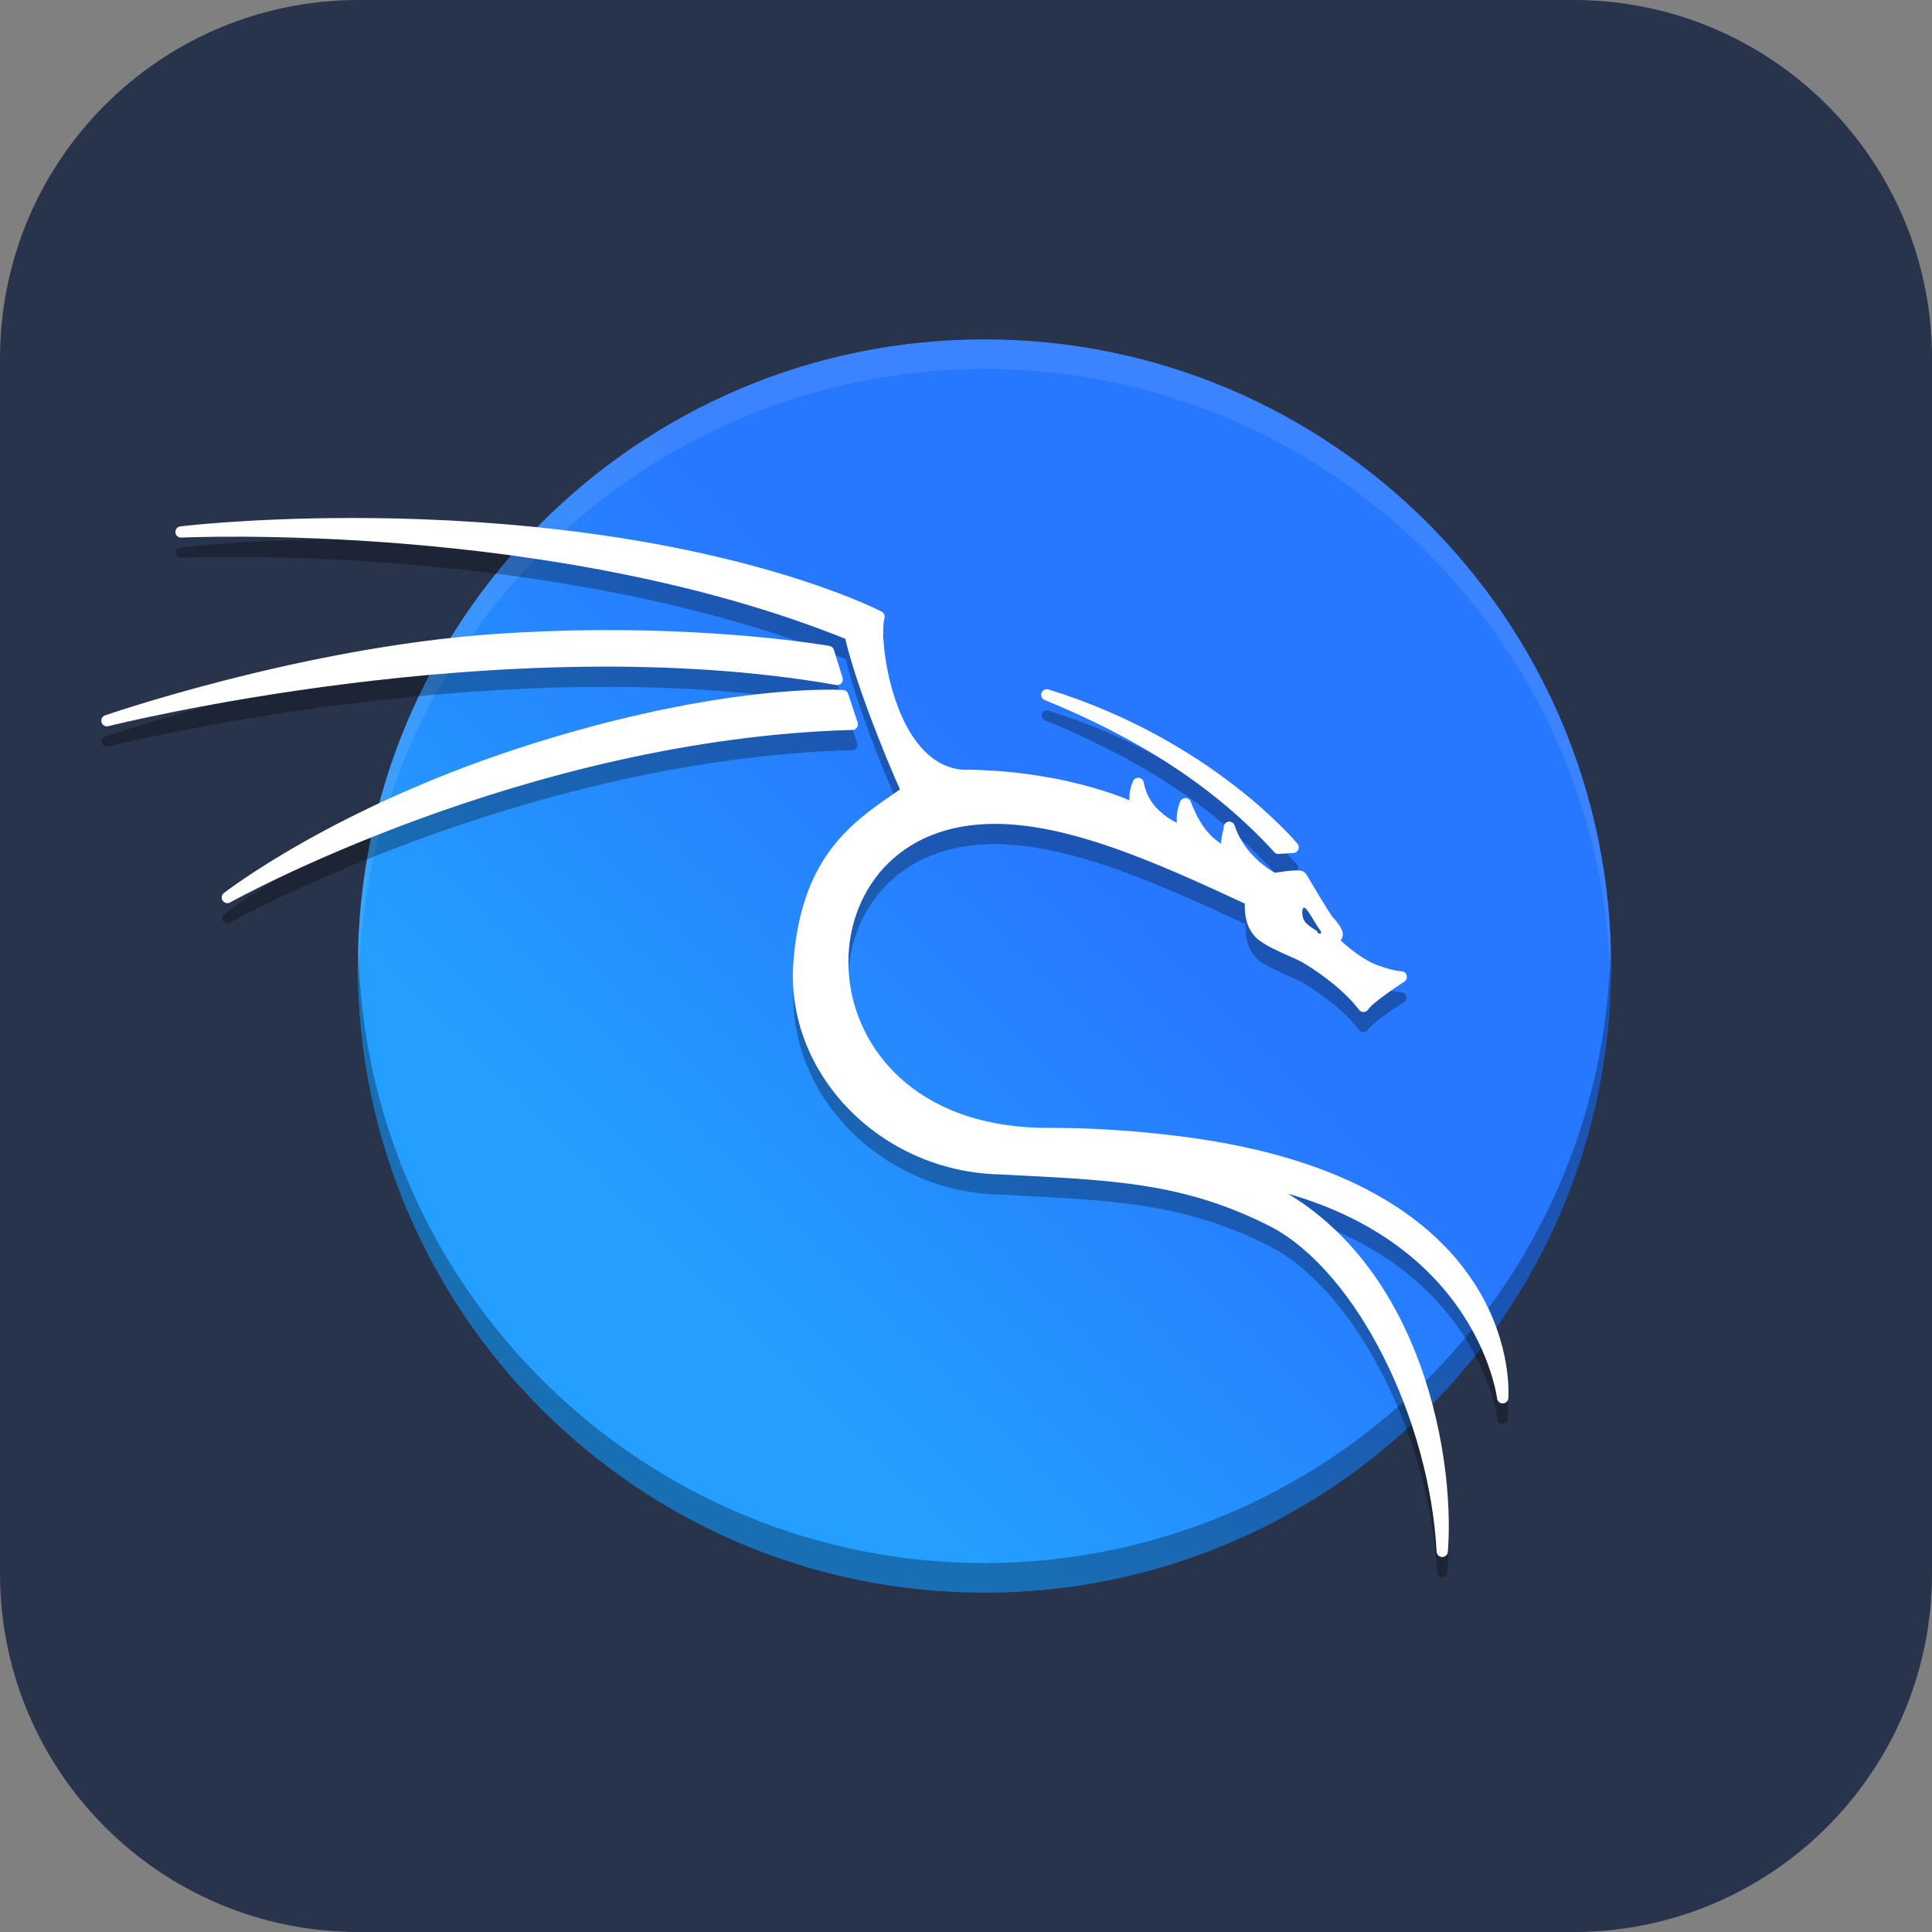 <?xml version="1.0" encoding="UTF-8" standalone="no"?>
<!DOCTYPE svg PUBLIC "-//W3C//DTD SVG 1.1//EN" "http://www.w3.org/Graphics/SVG/1.1/DTD/svg11.dtd">
<!-- Created with Vectornator (http://vectornator.io/) -->
<svg height="100%" stroke-miterlimit="10" style="fill-rule:nonzero;clip-rule:evenodd;stroke-linecap:round;stroke-linejoin:round;" version="1.1" viewBox="0 0 512 512" width="100%" xml:space="preserve" xmlns="http://www.w3.org/2000/svg" xmlns:vectornator="http://vectornator.io" xmlns:xlink="http://www.w3.org/1999/xlink">
<rect x="0" y="0" width="512" height="512" fill="#808080" stroke="none"/>
<defs>
<linearGradient gradientTransform="matrix(0.914 0 0 0.914 13.671 19.86)" gradientUnits="userSpaceOnUse" id="LinearGradient" x1="194.594" x2="313.271" y1="356.761" y2="238.084">
<stop offset="0" stop-color="#249eff"/>
<stop offset="1" stop-color="#2777ff"/>
</linearGradient>
</defs>
<g id="Ebene-1" vectornator:layerName="Ebene 1">
<path d="M2.84217e-14 95C2.84217e-14 42.533 42.533 0 95 0L417 0C469.467 0 512 42.533 512 95L512 417C512 469.467 469.467 512 417 512L95 512C42.533 512 2.84217e-14 469.467 2.84217e-14 417L2.84217e-14 95Z" fill="#28334c" fill-rule="nonzero" opacity="1" stroke="none" vectornator:layerName="Rechteck 1"/>
<g opacity="1" vectornator:layerName="kali-1.svg">
<g opacity="1" vectornator:layerName="g">
<path d="M94.837 256C94.837 164.288 169.184 89.941 260.896 89.941C352.608 89.941 426.955 164.288 426.955 256C426.955 347.712 352.608 422.059 260.896 422.059C169.184 422.059 94.837 347.712 94.837 256Z" fill="url(#LinearGradient)" fill-rule="nonzero" opacity="1" stroke="none" vectornator:layerName="circle"/>
<path d="M426.791 251.413C425.025 341.791 351.292 414.156 260.896 414.228C171.007 414.173 97.48 342.602 95.001 252.747C94.937 253.829 94.883 254.912 94.84 255.995C94.84 347.707 169.187 422.055 260.899 422.055C352.611 422.055 426.958 347.707 426.958 255.995C426.925 254.466 426.871 252.937 426.795 251.409L426.791 251.413Z" fill="#000000" fill-rule="nonzero" opacity="0.3" stroke="none" vectornator:layerName="path"/>
<path d="M260.896 89.942C169.184 89.942 94.837 164.289 94.837 256.001C94.87 257.528 94.924 259.054 94.999 260.579C96.769 170.204 170.501 97.845 260.893 97.773C350.779 97.828 424.305 169.393 426.788 259.245C426.853 258.165 426.907 257.085 426.951 256.005C426.951 164.293 352.604 89.945 260.892 89.945L260.896 89.942Z" fill="#ffffff" fill-rule="nonzero" opacity="0.1" stroke="none" vectornator:layerName="path"/>
</g>
<path d="M92.7 142.887C65.814 142.918 48.054 145.082 47.907 145.101L47.805 145.11C46.05 145.311 46.273 147.926 48.037 147.828C48.037 147.828 145.798 143.209 224.158 174.703C226.954 186.665 234.337 204.998 238.699 214.743C232.761 218.819 226.391 222.955 221.15 229.519C215.649 236.41 211.491 245.92 210.385 260.461C208.139 289.956 233.436 315.777 264.723 316.573C293.736 318.117 313.462 318.331 337.475 330.776C348.689 336.985 359.134 349.747 366.935 365.335C374.739 380.932 379.918 399.333 380.848 416.687C380.935 418.393 383.441 418.423 383.571 416.722C383.575 416.669 383.569 416.596 383.573 416.543C384.581 403.256 382.618 382.686 374.652 363.121C367.981 346.73 356.957 331.128 340.009 321.341C364.367 327.993 378.311 340.355 386.327 351.65C395.525 364.611 396.882 376.146 396.875 376.082C397.069 377.713 399.448 377.676 399.59 376.039C399.59 376.039 400.799 361.9 391.043 346.322C381.286 330.742 360.575 313.713 317.395 307.377C306.456 305.772 292.654 304.539 278.666 304.504L278.644 304.504C244.795 304.951 227.73 285.658 225.073 265.867C223.745 255.973 226.069 245.951 231.817 238.184C237.565 230.418 246.713 224.857 259.317 223.872L259.323 223.872C280.018 222.164 305.26 233.356 330.081 244.906C330.057 247.775 330.311 250.668 332.407 253.288C333.811 255.042 336.343 256.261 338.92 257.479C341.497 258.695 344.149 259.798 345.201 260.402C347.593 261.774 355.571 266.893 360.275 273.015C360.878 273.802 362.093 273.703 362.561 272.828C362.586 272.782 363.301 271.957 364.245 271.168C365.188 270.378 366.386 269.479 367.552 268.639C369.884 266.959 372.092 265.521 372.092 265.521C373.241 264.772 372.691 262.985 371.319 263.014C371.319 263.014 370.984 263.032 369.912 262.827C368.842 262.623 367.139 262.193 364.715 261.287C362.485 260.454 359.822 258.649 357.767 257.018C356.896 256.328 356.049 255.606 355.231 254.853C355.157 254.784 355.125 254.751 355.058 254.687C355.71 254.1 355.8 253.161 355.668 252.57C355.533 251.967 355.271 251.478 354.976 251.001C354.387 250.049 353.638 249.201 353.12 248.683L353.118 248.681C353.193 248.756 352.964 248.489 352.734 248.153C352.503 247.815 352.205 247.358 351.87 246.833C351.094 245.603 350.331 244.365 349.58 243.12C347.983 240.481 346.541 238.027 346.401 237.794C346.399 237.79 346.054 237.063 345.384 236.615C345.279 236.545 345.164 236.49 345.043 236.452C344.287 236.208 343.687 236.265 342.91 236.305C342.09 236.354 341.271 236.433 340.456 236.541C339.091 236.715 338.244 236.87 337.874 236.934C336.951 236.447 329.734 232.449 327.082 224.305C326.593 222.811 324.382 223.192 324.421 224.764C324.436 225.298 323.626 226.893 323.802 229.306C320.596 227.374 317.837 224.304 315.435 217.981C314.994 216.815 313.348 216.802 312.89 217.961C311.969 220.275 311.914 222.211 312.101 223.712C309.055 222.28 304.069 219.128 302.982 212.865C302.749 211.525 300.914 211.314 300.382 212.566C299.487 214.677 299.406 216.425 299.557 217.833C293.882 215.399 278.25 209.706 254.922 209.581C250.42 209.167 246.842 206.913 243.903 203.535C240.964 200.156 238.731 195.652 237.151 190.988C235.571 186.324 234.636 181.503 234.213 177.526C233.79 173.549 233.969 170.261 234.263 169.318C234.46 168.689 234.18 168.009 233.598 167.702C233.598 167.702 205.071 152.695 149.303 146.099C128.393 143.625 108.902 142.869 92.703 142.887L92.7 142.887ZM157.826 172.606C149.329 172.67 140.208 172.987 130.624 173.668C79.426 177.306 27.883 195.194 27.883 195.194C26.235 195.764 26.972 198.236 28.663 197.808C28.663 197.808 133.789 171.422 221.607 186.888C221.685 186.902 221.763 186.91 221.842 186.91L221.846 186.91C222.28 186.91 222.687 186.704 222.945 186.355C223.202 186.005 223.278 185.555 223.149 185.141L220.853 177.734C220.703 177.245 220.291 176.882 219.788 176.793C219.788 176.793 194.644 172.33 157.828 172.606L157.818 172.606L157.826 172.606ZM220.25 188.382C211.214 188.344 183.41 189.482 141.647 202.55C89.236 218.949 59.405 242.263 59.405 242.263C58.091 243.302 59.445 245.338 60.911 244.528C60.911 244.528 138.516 201.247 225.911 198.791C226.341 198.779 226.741 198.564 226.989 198.211C227.236 197.858 227.302 197.409 227.167 196.999L224.656 189.397C224.482 188.87 224.005 188.501 223.451 188.464C223.451 188.464 222.338 188.391 220.253 188.382L220.25 188.382ZM277.392 188.255C276.054 188.275 275.541 190.009 276.653 190.754L276.655 190.754C276.735 190.807 276.821 190.852 276.911 190.888C300.878 200.632 321.665 213.511 337.779 231.215L337.823 231.262L337.825 231.264C338.103 231.542 338.487 231.686 338.879 231.66L342.79 231.405C343.898 231.331 344.459 230.034 343.753 229.175C343.753 229.175 321.11 201.736 277.939 188.363L277.924 188.355C277.902 188.347 277.881 188.339 277.858 188.332L277.821 188.32C277.682 188.276 277.538 188.254 277.392 188.256L277.392 188.255ZM345.636 246.031C346.42 246.189 347.899 249.099 349.258 251.177C349.377 251.346 349.498 251.526 349.613 251.668C349.613 251.68 349.615 251.69 349.623 251.701C349.777 251.921 349.93 252.147 350.077 252.33C350.151 252.765 350.275 253.03 349.258 252.821C349.172 252.374 349.026 252.245 349.026 252.245C349.026 252.245 346.571 250.785 345.818 249.749C345.065 248.713 344.934 246.902 345.301 246.215C345.39 246.061 345.503 246.006 345.636 246.032L345.636 246.031Z" fill="#000000" fill-rule="nonzero" opacity="0.3" stroke="none" vectornator:layerName="path"/>
<g opacity="1" vectornator:layerName="g">
<path d="M92.702 138.766C65.777 138.797 47.971 140.978 47.971 140.978C47.971 140.978 146.416 136.253 225.279 168.182C227.96 180.173 236.026 200.144 240.37 209.742C227.94 218.337 213.924 226.42 211.742 255.08C209.56 283.739 234.2 308.947 264.755 309.724C293.769 311.269 313.816 311.49 338.114 324.088C361.307 336.912 380.325 375.987 382.206 411.131C384.239 385.056 374.453 328.983 328.791 311.954C392.599 323.12 398.225 370.414 398.227 370.433C398.227 370.433 402.983 315.829 317.192 303.239C306.317 301.643 292.567 300.415 278.658 300.38C209.897 301.289 207.389 221.073 259.205 217.023C280.678 215.251 306.317 226.835 331.384 238.509C331.29 241.622 331.42 244.388 333.465 246.945C335.51 249.5 343.364 252.288 345.875 253.728C348.384 255.168 356.424 260.281 361.351 266.694C362.421 264.696 371.342 258.888 371.342 258.888C371.342 258.888 369.205 258.933 364.233 257.076C359.259 255.217 353.358 249.593 353.217 249.268C353.079 248.943 352.984 248.431 354.147 248.199C355.03 247.456 353.032 245.039 352.148 244.157C351.266 243.273 345.363 233.237 345.224 233.005C345.085 232.772 345.038 232.539 344.62 232.26C343.319 231.841 337.602 232.864 337.602 232.864C337.602 232.864 328.81 228.546 325.78 219.236C325.824 220.867 324.272 222.648 325.78 226.395C321.196 224.456 317.259 221.148 314.154 212.976C312.305 217.623 314.154 220.579 314.154 220.579C314.154 220.579 303.361 217.563 301.634 207.608C299.738 212.076 301.634 214.765 301.634 214.765C301.634 214.765 284.035 205.583 254.795 205.449C235.22 203.654 231.144 169.216 232.958 163.419C232.958 163.419 204.722 148.538 149.14 141.963C128.296 139.498 108.858 138.743 92.702 138.762L92.702 138.766ZM157.836 168.484C149.364 168.548 140.272 168.865 130.719 169.544C79.772 173.165 28.334 190.997 28.334 190.997C28.334 190.997 133.588 164.515 221.854 180.058L221.856 180.058L219.56 172.651C219.56 172.651 194.546 168.208 157.839 168.484L157.836 168.484ZM220.243 184.26C211.333 184.222 183.672 185.343 142.053 198.365C89.852 214.699 60.246 237.852 60.246 237.852C60.246 237.852 138.049 194.409 225.867 191.941L223.354 184.34C223.354 184.34 222.297 184.27 220.241 184.261L220.243 184.26ZM277.411 184.132C301.517 193.932 322.498 206.915 338.787 224.81L338.789 224.812L342.7 224.556C342.7 224.556 320.294 197.374 277.41 184.133L277.411 184.132ZM343.856 236.388L348.654 239.921C349.254 238.88 351.679 245.464 353.152 247.293C353.215 247.659 350.702 250.594 349.847 250.418C349.775 250.043 345.872 248.915 345.872 248.915C345.872 248.915 341.437 246.236 340.805 245.365C340.173 244.494 343.547 236.965 343.856 236.388Z" fill="#ffffff" fill-rule="nonzero" opacity="1" stroke="#ffffff" stroke-linecap="butt" stroke-linejoin="round" stroke-width="2.986" vectornator:layerName="path"/>
<path d="M92.702 138.766C65.777 138.797 47.971 140.978 47.971 140.978C47.971 140.978 146.416 136.253 225.279 168.182C227.96 180.173 236.026 200.144 240.37 209.742C227.94 218.337 213.924 226.42 211.742 255.08C209.56 283.739 234.2 308.947 264.755 309.724C293.769 311.269 313.816 311.49 338.114 324.088C361.307 336.912 380.325 375.987 382.206 411.131C384.239 385.056 374.453 328.983 328.791 311.954C392.599 323.12 398.225 370.414 398.227 370.433C398.227 370.433 402.983 315.829 317.192 303.239C306.317 301.643 292.567 300.415 278.658 300.38C209.897 301.289 207.389 221.073 259.205 217.023C280.678 215.251 306.317 226.835 331.384 238.509C331.29 241.622 331.42 244.388 333.465 246.945C335.51 249.5 343.364 252.288 345.875 253.728C348.384 255.168 356.424 260.281 361.351 266.694C362.421 264.696 371.342 258.888 371.342 258.888C371.342 258.888 369.205 258.933 364.233 257.076C359.259 255.217 353.358 249.593 353.217 249.268C353.079 248.943 352.984 248.431 354.147 248.199C355.03 247.456 353.032 245.039 352.148 244.157C351.266 243.273 345.363 233.237 345.224 233.005C345.085 232.772 345.038 232.539 344.62 232.26C343.319 231.841 337.602 232.864 337.602 232.864C337.602 232.864 328.81 228.546 325.78 219.236C325.824 220.867 324.272 222.648 325.78 226.395C321.196 224.456 317.259 221.148 314.154 212.976C312.305 217.623 314.154 220.579 314.154 220.579C314.154 220.579 303.361 217.563 301.634 207.608C299.738 212.076 301.634 214.765 301.634 214.765C301.634 214.765 284.035 205.583 254.795 205.449C235.22 203.654 231.144 169.216 232.958 163.419C232.958 163.419 204.722 148.538 149.14 141.963C128.296 139.498 108.858 138.743 92.702 138.762L92.702 138.766ZM157.836 168.484C149.364 168.548 140.272 168.865 130.719 169.544C79.772 173.165 28.334 190.997 28.334 190.997C28.334 190.997 133.588 164.515 221.854 180.058L221.856 180.058L219.56 172.651C219.56 172.651 194.546 168.484 157.839 168.484L157.836 168.484ZM220.243 184.26C211.333 184.222 183.672 185.343 142.053 198.365C89.852 214.699 60.246 237.852 60.246 237.852C60.246 237.852 138.049 194.409 225.867 191.941L223.354 184.34C223.354 184.34 222.297 184.27 220.241 184.261L220.243 184.26ZM277.411 184.132C301.517 193.932 322.498 206.915 338.787 224.81L338.789 224.812L342.7 224.556C342.7 224.556 320.294 197.374 277.411 184.133L277.411 184.132ZM345.638 240.544C346.422 240.702 347.903 243.61 349.261 245.688C349.379 245.858 349.502 246.037 349.616 246.179L349.622 246.213C349.775 246.432 349.93 246.66 350.077 246.842C350.15 247.277 350.274 247.542 349.257 247.332C349.172 246.885 349.025 246.757 349.025 246.757C349.025 246.757 346.57 245.296 345.817 244.26C345.064 243.225 344.931 241.414 345.299 240.726C345.388 240.571 345.503 240.516 345.637 240.544L345.638 240.544Z" fill="#ffffff" fill-rule="nonzero" opacity="1" stroke="none" vectornator:layerName="path"/>
</g>
</g>
</g>
</svg>
